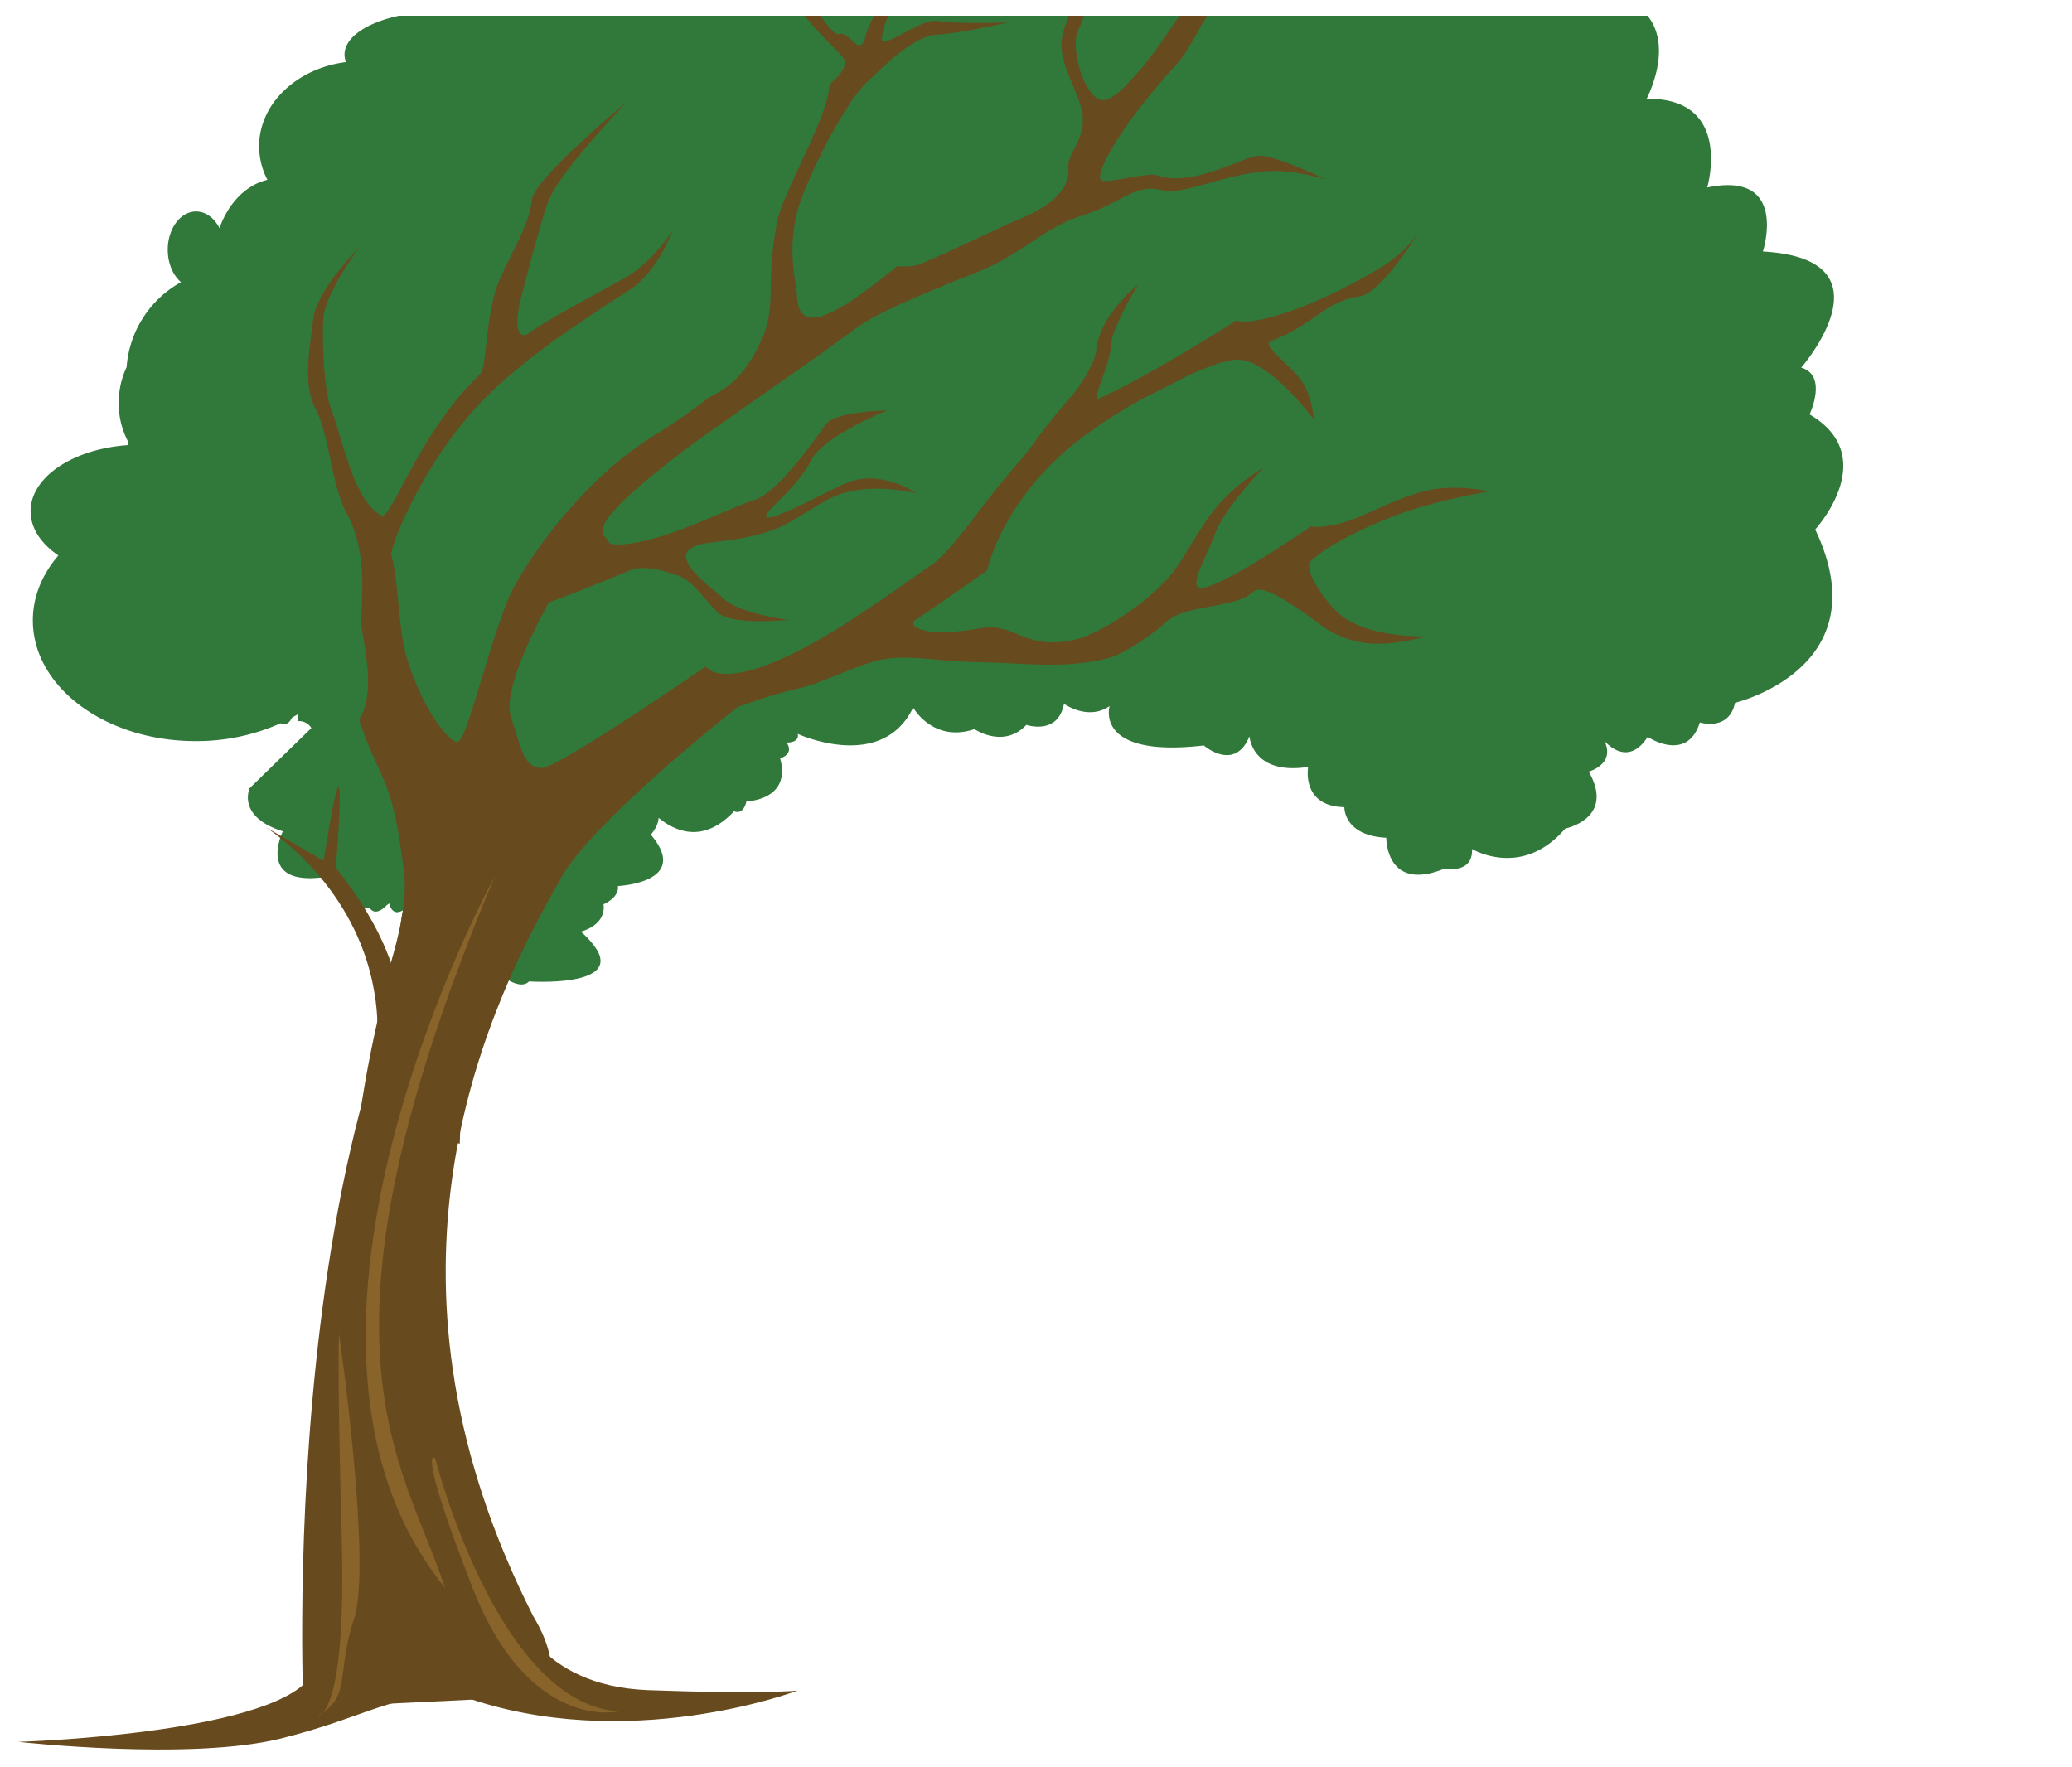 <svg id="b675756a-7888-4ac1-83c1-78b616a5f326" data-name="Layer 1" xmlns="http://www.w3.org/2000/svg" xmlns:xlink="http://www.w3.org/1999/xlink" width="900.05" height="767.69" viewBox="0 0 900.05 767.69">
  <defs>
    <style>
      .f4641aa0-909f-47d2-8759-3cab946252ad {
        fill: none;
      }

      .b044b5c7-278d-4157-b9ee-2a2b9908d4a6 {
        clip-path: url(#b1c9ec17-9d8f-49b3-b059-34633467f99a);
      }

      .a6120e34-30b2-48d8-bb83-736d27df4c02 {
        fill: #31783b;
      }

      .b3da81c8-05f1-46ad-a165-68aa7229409c {
        fill: #674a1d;
      }

      .b29f4e98-6bc8-4ca1-9cc3-37f9fca2f4b3 {
        fill: #88632a;
      }

      .a39926ee-47ec-47dc-b165-8035e79efcfa {
        clip-path: url(#a686444e-e11c-4b82-bb15-f080de8b09e6);
      }
    </style>
    <clipPath id="b1c9ec17-9d8f-49b3-b059-34633467f99a">
      <rect class="f4641aa0-909f-47d2-8759-3cab946252ad" x="8.03" y="6.85" width="884" height="754"/>
    </clipPath>
    <clipPath id="a686444e-e11c-4b82-bb15-f080de8b09e6">
      <rect class="f4641aa0-909f-47d2-8759-3cab946252ad" x="-1980" width="1600" height="900"/>
    </clipPath>
  </defs>
  <g class="b044b5c7-278d-4157-b9ee-2a2b9908d4a6">
    <g>
      <path class="a6120e34-30b2-48d8-bb83-736d27df4c02" d="M786.05,180s8.05-16.92-3.64-20.31c0,0,41.26-47.2-16.64-50.44,0,0,11.47-35.24-24.18-27.8,0,0,11.53-39-26.31-38.54,0,0,15.23-28.56-5.71-41.29,0,0,10.57-40.16-19.46-48.71,0,0,20.67-34.24-16.56-55.12,1.46-2.43,2.91-4.82,4.27-7.28-.64-.19-1.26-.39-1.92-.54,1.47-2,1.42-4.61-2.61-7.92h0c.23-.25,37.74-39.89-3.81-56.2.13-.28.25-.54.35-.78a8.22,8.22,0,0,0-1,.52,87.55,87.55,0,0,0-16.17-4.21,15.15,15.15,0,0,1,2.59-2.41,18.38,18.38,0,0,1-3.81,2.2q-3.34-.54-7.06-1a9.47,9.47,0,0,1-2-3.49c-.11-.31-.18-.59-.26-.89a37.19,37.19,0,0,0-4.2,5,12.06,12.06,0,0,0-.35-5.7,61.08,61.08,0,0,0-4.63,6.39c-3.14-8.74-12.69-15.1-24-15.1a28,28,0,0,0-14.59,4A14.79,14.79,0,0,0,584-194c-9.37,0-17,9.55-17,21.33,0,.18,0,.35,0,.53a17.22,17.22,0,0,0-9-2.53,17.31,17.31,0,0,0-7.55,1.75,42.75,42.75,0,0,0-32.31-14.47,42.89,42.89,0,0,0-30.66,12.68s0,0-.06,0l-.18.24a42.7,42.7,0,0,0-3.16,3.69c-.27.26-.54.51-.81.73l-.21.68a40.32,40.32,0,0,0-2.85,4.77,13.46,13.46,0,0,0-11.45-10.73c-2-6.62-6.34-11.23-11.43-11.23-6.93,0-12.54,8.53-12.54,19.05a28.07,28.07,0,0,0,.36,4.46,11.1,11.1,0,0,0-7.92-3.42,11,11,0,0,0-7.5,3,23.59,23.59,0,0,0-4.31-.41c-14.27,0-25.83,12.92-25.83,28.86,0,.76,0,1.5.09,2.24a28.08,28.08,0,0,0-3.58-.23c-9.53,0-17.82,4.79-22.07,11.84-.75-.31-1.51-.6-2.29-.86-15.1-5-31,0-38.83,11.35a23.74,23.74,0,0,0-22.52,10.52A16.38,16.38,0,0,0,299.94-104,16.21,16.21,0,0,0,284.5-93a22.09,22.09,0,0,0-14.4-5.48c-13.44,0-24.34,12.65-24.34,28.26a31.75,31.75,0,0,0,3,13.52,18.72,18.72,0,0,0-5.41-.8c-9,0-16.23,6.17-16.23,13.8a11.17,11.17,0,0,0,.08,1.29,7.27,7.27,0,0,0-1.4-.08c-.67,1.43-1.29,2.85-1.88,4.27-5.79,1.62-10.08,7.53-10.08,14.59,0,.37,0,.72,0,1.08a13.49,13.49,0,0,0-5.21-1.08c-8.56,0-15.5,8.15-15.5,18.2a21.85,21.85,0,0,0,.14,2.3,14,14,0,0,0-7.71-2.26C178.65-5.37,173-.6,173,5.29a9.19,9.19,0,0,0,.15,1.58c-13.88,3-23.49,9.39-23.49,16.83a8.81,8.81,0,0,0,.64,3.27C129,29.65,112.56,45,112.56,63.54a31.61,31.61,0,0,0,3.6,14.58c-9.28,2.17-17,10.16-20.82,21-2.22-4.38-5.94-7.26-10.16-7.26-6.8,0-12.31,7.45-12.31,16.64,0,5.93,2.3,11.13,5.76,14.07A46.07,46.07,0,0,0,55,159.48,36.3,36.3,0,0,0,51.56,175a35.76,35.76,0,0,0,4.21,17.09c0,.4,0,.82-.08,1.25-23.85,1.61-42.4,13.86-42.4,28.74,0,7.37,4.57,14.1,12.07,19.21-7,8.14-11.09,17.81-11.09,28.18,0,29,31.65,52.46,70.68,52.46a89.3,89.3,0,0,0,37-7.78,2.85,2.85,0,0,0,1.94.41c1.19-.21,2.19-1.26,3-2.87.82-.45,1.62-.92,2.41-1.39l.15.19a5,5,0,0,0-.21,1,5.54,5.54,0,0,0,.14,1.77,6.19,6.19,0,0,1,5.87,3l-26.81,26.13s-5.78,12.38,14.43,18.72c0,0-12.91,26.14,22.19,19.19,0,0,1.7,15,15.58,14.22,1.45,2,3.75,2.25,7.17-1.12a4.59,4.59,0,0,1,1.31-.92h0s1,5.91,6,2.9c0,0-4.76,16.81,5.87,18.91a3.22,3.22,0,0,0,1,.15,18.59,18.59,0,0,0,6.4-.62s-4,16.22,15.32,8c0,0,.68,3.38,4.18,1.28,0,0,2,11.57,13.14,2.77,0,0,5.77,3.66,8.76.45,0,0,39.36,2.67,29.48-13.77h0a35.73,35.73,0,0,0-7-7.86s11.07-2.55,9.9-11.87c0,0,6.92-2.9,6.24-7.94,0,0,32-1.41,14.3-22.32,0,0,3.24-3.47,3.38-7.31,7.38,6.06,19.53,11.26,32.8-2.85,0,0,3.85,2.07,5.36-4.29,0,0,19.65-.43,14.64-18.7,0,0,6.28-1.67,2.81-6.86,0,0,5.59.29,4.86-3.75,0,0,36.5,16.85,50.11-11.47,0,0,8.57,15.47,26.63,9.39,0,0,12.64,8.66,22.53-1.85,0,0,13.77,4.71,16.35-9.17,0,0,10.41,7.54,19.83,1,0,0-7,22.67,40.92,17.12,0,0,13.42,11.7,19.83-4,0,0,1,17.07,25.49,13.32,0,0-3.14,17.14,15.73,17.47,0,0-.44,12.35,18.2,13.31,0,0-.29,24,25.49,13.32,0,0,12.24,2.57,11.76-8.44,0,0,21.64,13.15,40.53-8.91,0,0,21.8-4.3,10.18-24.71,0,0,11.81-3.2,6.73-13.47,0,0,9.84,12.38,18.87-1.61,0,0,17.07,11.46,22.65-6.28,0,0,12.66,4,15.28-8.54,0,0,63.53-15,34.83-75.27C788.45,230,817.53,198.49,786.05,180ZM593.79-155.24l.54.34a7.94,7.94,0,0,1-4.46,2.24A16,16,0,0,0,593.79-155.24Zm-34.55,16.89.66,0c-.54,1.19-1.1,2.38-1.67,3.57C558.62-136,559-137.15,559.24-138.35Zm18.37-14.4a14.68,14.68,0,0,1-3.07,3,18.35,18.35,0,0,0,1.1-4.39A15.6,15.6,0,0,0,579-152.3c-.07.23-.16.46-.23.69A5.59,5.59,0,0,0,577.61-152.75Z"/>
      <g>
        <path class="b3da81c8-05f1-46ad-a165-68aa7229409c" d="M223.43,697.7s9.29,34.68,58.21,36.48,64.78.21,64.78.21-74.33,28.19-145.91,2.31c-30.84-1.46-39,8.56-78.33,18.45S8,756.65,8,756.65s107.4-3.2,126.45-27.64S223.43,697.7,223.43,697.7Z"/>
        <g>
          <path class="b3da81c8-05f1-46ad-a165-68aa7229409c" d="M609.49-58.54c-14.44,1-17.67,2.35-15.83.06,2.49-3.1,13.38-9.46,20.79-17.12,7.74-8,14.4-15.24,17.62-19.1,4.47-5.35,2.16-11.7,14.56-17.06,13.49-5.82,40.81-10.11,40.81-10.11A115.36,115.36,0,0,0,661.11-120c-11.47,2.34-22.39.61-26.78,11.71-.82,2.08-13.57,19.29-25.88,30.63-7.83,7.22-17.63,12.11-20.39,12.19-5.46.16-5.37-12.91-8.15-26.64-2.29-11.32-22.74-23.15-22.74-23.15S569.76-105,572.72-92.73C576-79.11,578.65-68,577.51-61.46c-3,17-21,28.2-23.92,31.24-6.78,7-20.21,12.25-27.32,19.67C512.54,3.77,504.85,20.6,491.4,34.61c-1.07,1.11-9.49,11.23-14.31,8.46-7.55-4.36-11.95-23.56-8.78-29.9,5.72-11.47,9.29-38,9.29-38S464.17,5.3,461.72,14.5c-2.72,10.21,4.17,20.31,7.52,31,4.4,14-5.78,20.18-5.16,27.16,1.37,15.41-21.92,22.54-26.61,24.81-6.42,3.1-34.31,16-38.13,17.38s-9.53.72-9.53.72-18,14.67-24.09,17.61c-3.15,1.52-18.94,12.3-19.51-4.55-.19-5.86-4.09-17.77-.37-34.73,3-13.79,21.26-50.16,31.65-59.07C381.91,31,395.87,15.48,407.61,15c8.5-.33,30.31-5.24,30.31-5.24s-22.28.77-30.88-.65c-6.92-1.14-24,12.66-23.93,8,.15-12.33,18.08-36,29.46-47.38,15.69-15.69,39.05-18.22,53.92-24.51,11.36-4.8,34.28-25.69,34.28-25.69s-12.5,9.3-37.14,19.44c-17.54,7.23-44.41,17.58-41.54,8.69,7.9-24.51,14.43-26.91,19.83-35.35s12.57-36.15,18-44.75c11.42-18.17,30.16-32.45,30.16-32.45s-18.79,12.81-26.64,20c-9.06,8.24-19.06,38.08-27.55,53.6-7.93,14.49-11.92,15-19.36,27.59-2.28,3.86-4.12,4.06-4.12,4.06s1.79,9.08-2.65,17.43C400.86-25.59,378.53,5,376,15.6c-2.51,10.35-6.8-2.41-11.5-.76-2.74,1-9.86-10.57-15.81-19.43-7.17-10.69-.92-29.34-.92-29.34s-6.59,7.9-6.31,23.2C341.71,4,365.74,22.73,366.64,25.7c1.82,6-6.25,9.38-6.43,12.15-.9,13.58-20,45.61-22.51,58-5.13,25.09-.5,36.34-6.1,49.84-9.29,22.41-20.92,24.91-24.36,27.51a260.38,260.38,0,0,1-21.63,15.07C247.93,211,224.19,252,221.21,259.18c-9.78,23.61-18.4,62.42-22.4,63.13-3,.52-14.57-12.33-22-36.14-3.86-12.31-3.41-32-6.8-44.91-.92-3.52,15-43.6,42.52-70.15,20-19.32,44.9-34.62,61.65-45.7,11.45-7.57,17.91-25,17.91-25s-9.22,14-20.82,20.42c-12.65,7-34.77,18.74-41.3,23.74-4.18,3.21-7.2-1.28-3.63-15.2,2.56-10,9.41-36.32,12.16-42.76,5.73-13.42,33.7-42.18,33.7-42.18S231.66,77.81,231,87c-.86,12.07-13.44,29.82-16.1,40.47-4.76,19.07-3.38,32.28-6.62,35.36-26.31,25.07-38.4,63.33-42.6,61.1-12.24-6.53-16.78-33.31-21.93-46.48-3.28-8.42-4-33-3.2-39.92,1.36-11.37,15.58-30.07,15.58-30.07S137.34,125.94,136,139c-1,10-4.95,27.39,1.1,38.72s6.77,32.78,13.47,45.23c10.44,19.37,5.48,41.3,6.55,49.67,1.17,9.1,6.22,28.58-1.18,40,10.26,29.91,14,22.57,19.5,65.72,2,15.24-4.07,36.21-10.89,56.18a41.52,41.52,0,0,1-1,10.8,534.85,534.85,0,0,0-9.9,60.2c9.44-2.19,18.83-5.68,27.32-8.25a38.73,38.73,0,0,1,18.75-.47c.91-31,3.92-45,13.67-81.75,5.2-19.61,19.57-43,40.08-65.31,14.37-15.66,41.74-32,41.74-32s24.79-12.43,52.54-18.92c9-2.1,22.46-9,32.88-11.75,12.64-3.34,26,.36,45,.58,18,.22,36.62,3.19,55.81-1.77,5.6-1.45,17-8.4,25-15.63,8.84-8,30.12-5.8,37.94-13.21,4-3.79,17,5.32,29.56,14.58a41.57,41.57,0,0,0,25.14,8c9.67-.06,20.65-3.24,20.65-3.24s-27.42,1.23-39.46-11.1c-8.43-8.65-13.55-19-10.95-21.46,8.66-8,24.72-15.21,36.29-19.69,17.66-6.84,41.3-10.67,41.3-10.67s-14.83-3.5-28.11-.12c-11.49,2.92-24.07,9.77-32,12.58-11.37,4-17.39,2.75-17.39,2.75s-32.87,22.86-45.58,26.41c-9.61,2.68.12-12.61,4-23.28,4-11.19,21-28.59,21-28.59a81.44,81.44,0,0,0-20,16.58c-8.34,9.71-14.52,23.68-21.4,31.27C494.72,265,475.83,275.63,468,277.59c-22.95,5.72-26.61-7.43-42.12-4.7-27.32,4.81-30.67-1.91-28.86-3.12,10.67-7.1,31.8-22,31.8-22s6.64-32.93,43.86-59.65A206.81,206.81,0,0,1,505,168.83c5.19-2.46,18-10.25,30.55-12.47,14.38-2.53,35.07,25.78,35.07,25.78s-.55-11.76-6.8-18.69c-7.06-7.84-15.53-13.82-11.81-15.25,19.32-7.43,23.36-17.27,38.51-19.44,8.17-1.16,21.09-20.51,25.79-28a54.21,54.21,0,0,1-16.8,15.65c-11,6.58-26,14.07-36.1,17.74-21.89,7.94-26.18,5-26.18,5S497,164.6,477.42,173.06c-3.88,1.68,4.69-13.85,5.13-23,.38-7.91,11.84-26.4,11.84-26.4s-16.84,13-18.23,28.74c-.34,3.85-5.44,13.75-11.09,20.13-12.34,14-17.56,22.62-21.37,26.86C427,218.05,414.18,239,404.22,245.73c-17.88,12-53.62,39.55-79.9,45.85-15,3.59-17.65-2.15-17.65-2.15s-64.05,44.19-71.4,44.16c-8.25,0-9.08-10.25-13.22-21.71-4.83-13.38,16.45-50.22,16.45-50.22s16-5.86,34.34-13.58c3.29-1.38,8.31-2.94,22.14,2.11,5.93,2.17,11,10.16,16.77,15.81,6.12,5.94,30.57,3.23,30.57,3.23s-21-2.51-28.34-9.41c-6.06-5.72-24.38-18.08-11.51-22.82,6-2.21,17.93-1.36,33.48-6.88,8.55-3,19.94-12.07,27.91-15.07,15.45-5.81,34.29-.75,34.29-.75s-14.78-10.31-29.37-4.89c-7.92,2.94-32.83,17.18-35.86,15.16-2.22-1.48,13.11-12.07,19.42-24.63,5.38-10.68,33.06-21.65,33.06-21.65s-22.69.28-26.84,6.22c-7,10-21.53,29.79-30.67,32.58-6.18,1.88-27.27,11.63-38.47,15.18-17.17,5.45-24.61,4.61-25,3.19-1-4-14.62-3.52,31.06-38.52,15.89-12.18,54.26-37.83,76.25-54.31,8.72-6.53,29-15,53.12-24.58,18.42-7.31,29.28-19.36,44.33-24.11,19.73-6.22,23.23-14.55,36.44-11.16,7.43,1.9,25-6.32,42.43-8.26,13-1.44,27.79,3.44,27.79,3.44s-21.23-10.47-29-10.28c-6.73.16-28.52,14-44.48,8.44-3.71-1.3-20.88,3.55-23.81,2.27-3.64-1.57,6.58-21.89,32.14-50,8.25-9.07,11.79-22.68,23.2-33,9.89-8.93,34.39-25.09,41.24-33.49,3.22-3.93,5.52-12,32.3-13.9,6.23-.45,24.35-6,36.21-8,11.26-1.94,16.09-9.57,16.09-9.57s-16.85,6-28.4,6.8C621.3-62.07,616.82-59,609.49-58.54Z"/>
          <path class="b3da81c8-05f1-46ad-a165-68aa7229409c" d="M231.71,702.2c-72.07-141.71-26.54-254,11.14-319.25,9.51-19.55,55.52-58.65,79.89-77.62,8.67-6.75-70.83,31.58-72.25,24.73-5.23,3.93-10.76,8.1-16.81,12.69-116.19,88-101.86,399.08-101.86,399.08l104.13-5S246.13,726.28,231.71,702.2Z"/>
          <path class="b3da81c8-05f1-46ad-a165-68aa7229409c" d="M145.91,377q2.59-34.74,1.15-34.91t-6.52,31.84l-25-14.55c6.11,4.16,41.57,29.2,47.62,75.27,3.59,27.43-5,49.15-9.52,58.83,24.3-10.17,16.88-31.53,16.88-31.53S188.63,430.45,145.91,377Z"/>
          <path class="b29f4e98-6bc8-4ca1-9cc3-37f9fca2f4b3" d="M215.05,380.42S104.64,580.81,193.36,689.8C174.71,633.48,129.52,583.9,215.05,380.42Z"/>
          <path class="b29f4e98-6bc8-4ca1-9cc3-37f9fca2f4b3" d="M138.24,745.11s12.28.83,10.2-76.55-1.17-89.3-1.17-89.3,14.48,100,6.52,124S152.79,737,138.24,745.11Z"/>
          <path class="b29f4e98-6bc8-4ca1-9cc3-37f9fca2f4b3" d="M268.94,743.4s-39.08,9.44-63.72-53.75S189,633.31,189,633.31,216.06,740.34,268.94,743.4Z"/>
        </g>
      </g>
    </g>
  </g>
</svg>
